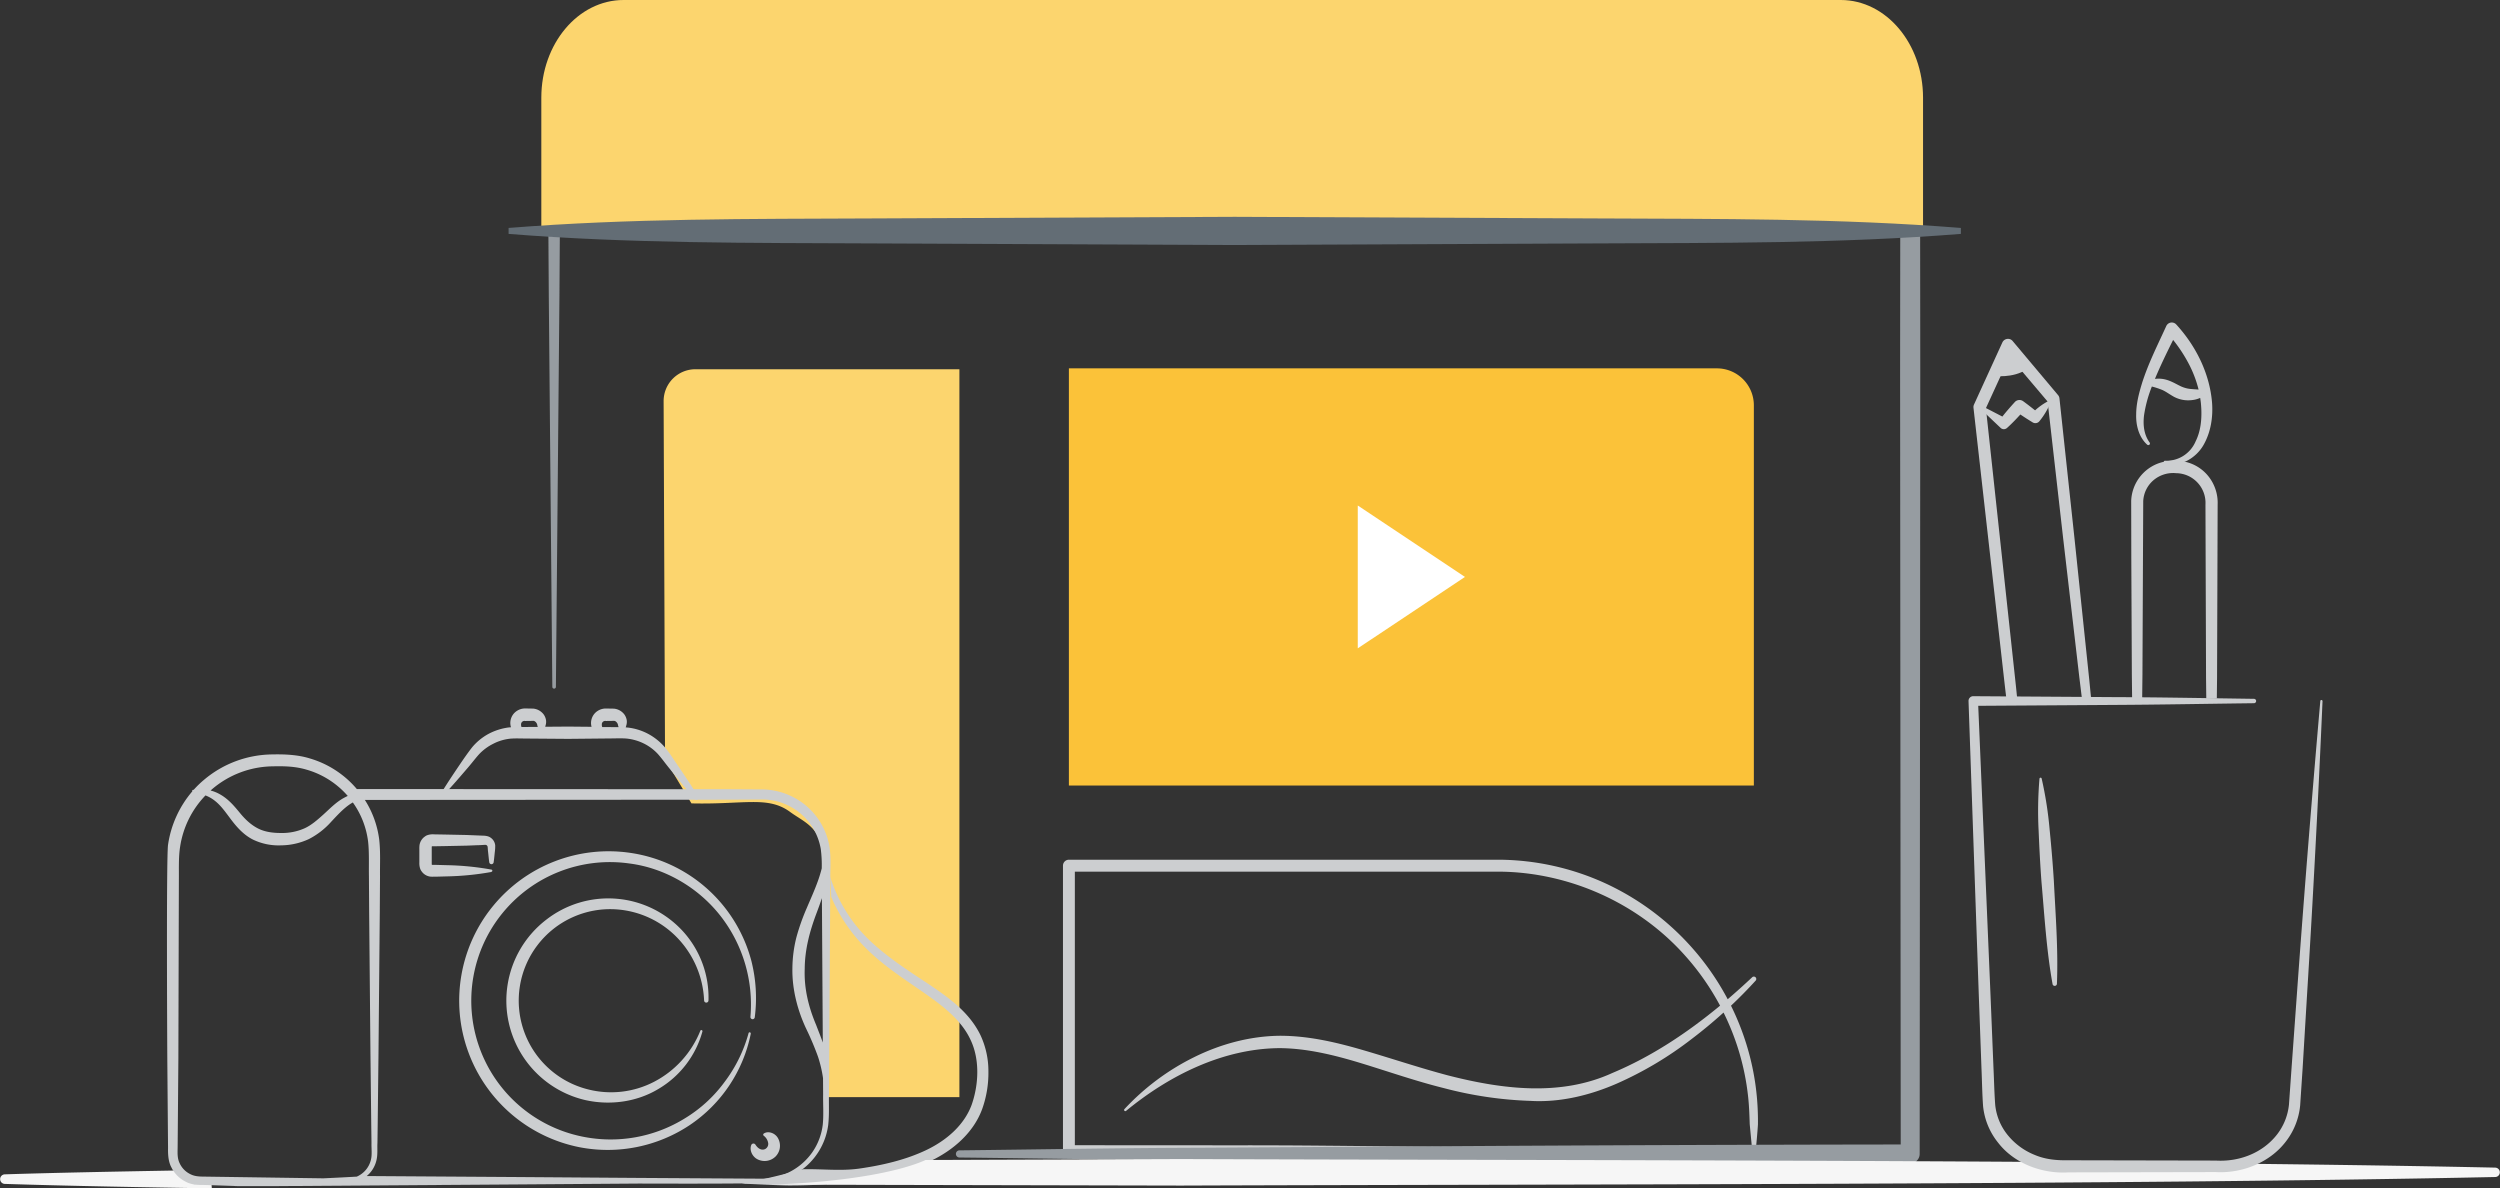 <svg id="Plan_-_Personal" data-name="Plan - Personal" xmlns="http://www.w3.org/2000/svg" viewBox="0 0 1459.16 693.62"><rect x="0" y="0" width="1459.16" height="693.62" fill="#333333" stroke="none"/><title>plan-personal</title><path d="M2826.85,817.6a149.84,149.84,0,0,0-6.24-31.25,151.72,151.72,0,0,0-8.87-22.11q7.43-7,14.34-14.58a1.39,1.39,0,0,0-2-2l-.05.05q-6.94,6.53-14.21,12.76a153.6,153.6,0,0,0-71.3-67.61,151.49,151.49,0,0,0-62.2-13.83l-251,0h0a3.48,3.48,0,0,0-3.48,3.48V849.2h0a3.48,3.48,0,0,0,3.48,3.48l100.6-.06c33.58.07,67-.41,100.42-.71l100-1,99.24-1.26h.53c.45-5.06,1-10.48,1.36-16.09A157.73,157.73,0,0,0,2826.85,817.6Zm-102.92,29.84-99.88-1c-33.23-.3-66.42-.78-99.47-.71l-95.81-.06V686l247.5,0c40.91.24,81.36,18.32,108.66,49a148.24,148.24,0,0,1,20.43,29.22c-19.22,15.91-40.13,29.78-62.86,39.29-30.25,13.85-64.29,9.55-96.14,1.36-16-4.25-31.8-9.54-48-14.31s-32.95-8.85-50.36-8.77c-17.37.26-34.39,4.94-49.67,12.52a140.16,140.16,0,0,0-40.6,30.28.7.7,0,0,0,1,1l0,0c25.51-21,56.82-36.28,89.32-36.58,16.18.07,32.27,4.05,48.14,8.9s31.79,10.43,48.23,14.5a225.78,225.78,0,0,0,50.4,7.39c17.28,1,34.7-3.3,50.26-10.09a209.42,209.42,0,0,0,43.65-26q9.68-7.34,18.66-15.47a146.07,146.07,0,0,1,8.06,19.73,144.56,144.56,0,0,1,6.36,30.11c.53,5.09.7,10.33.86,15.33l1.4,14.79,0,.49Z" transform="translate(-1801.42 -177.25)" style="fill:#CCCED0"/><path d="M623.87,215H1002.1a21.56,21.56,0,0,1,21.56,21.56V458.47a0,0,0,0,1,0,0H623.87a0,0,0,0,1,0,0V215A0,0,0,0,1,623.87,215Z" style="fill:#fbc239"/><polygon points="792.48 295.04 855.05 336.73 792.48 378.42 792.48 295.04" style="fill:#fff"/><path d="M1903.9,860.65l-1-.15-.24-.05c-29.85.55-68.69,1.26-98.54,2.23a2.79,2.79,0,0,0,0,5.57c37.31,1.22,83.63,2,120.94,2.62q-.18-2.34-.32-4.68C1917,867.42,1908.75,866.73,1903.9,860.65Z" transform="translate(-1801.42 -177.25)" style="fill:#F6F6F6"/><path d="M3035.13,825.85" transform="translate(-1801.42 -177.25)" style="fill:none"/><path d="M2207.33,392.76a18.58,18.58,0,0,0-18.58,18.58l.83,209.15L2205,646.16c31,.72,44.64-4.49,57.59,5,10.9,8,22.54,9.22,22.46,48.14,0,18,.72,51.09-.43,69-1.07,16.59-.36,32.65,0,49.3h76.77V392.76Z" transform="translate(-1801.42 -177.25)" style="fill:#fcd56e"/><path d="M2121.47,309.89l.26,40.31,2.06,227.94a1,1,0,0,0,2.09,0l2.06-227.94.26-40.31Z" transform="translate(-1801.42 -177.25)" style="fill:#969CA1"/><path d="M2910.55,289.49l-.11,105.39.36,450.36q-136,.18-271.91,1.05l-138.73.86c-46.24.14-92.48,1-138.72,1.52a2.09,2.09,0,0,0,0,4.18c46.24.5,92.48,1.39,138.72,1.52l138.73.86q138.72,1.08,277.45,1.06h0a5.53,5.53,0,0,0,5.52-5.53l.36-455.88-.11-104.47C2918.41,291.82,2914.59,288.91,2910.55,289.49Z" transform="translate(-1801.42 -177.25)" style="fill:#969CA1"/><path d="M2875.8,177.25H2165.37c-26.52,0-48,25.52-48,57V313.8h806.46V234.25C2923.82,202.77,2902.32,177.25,2875.8,177.25Z" transform="translate(-1801.42 -177.25)" style="fill:#fcd56e"/><path d="M2945.91,313.77c-70.64,5.63-141.28,5.22-211.91,5.55l-211.91.94-211.91-.94c-70.64-.33-141.28.09-211.91-5.55v-3.48c70.64-5.64,141.28-5.22,211.91-5.55l211.91-.94,211.91.94c70.64.33,141.28-.08,211.91,5.55Z" transform="translate(-1801.42 -177.25)" style="fill:#636D75"/><path d="M2209,642.18c-4.13-6.45-8.31-12.86-12.65-19.15-2.25-3.23-4-6.2-6.81-9.54a34.11,34.11,0,0,0-9.71-7.85,33.13,33.13,0,0,0-12-3.74l-1.21-.1c.14-.42.27-.85.38-1.27a6.82,6.82,0,0,0,.21-3,7.9,7.9,0,0,0-1.34-3.23,8.64,8.64,0,0,0-6.18-3.44l-4.59-.08a8.84,8.84,0,0,0-6.45,2.73,8.46,8.46,0,0,0-2.22,6.63,7.6,7.6,0,0,0,.27,1.32l-13.58-.13-13.5.1c.1-.31.19-.62.27-.93a6.85,6.85,0,0,0,.21-3,7.9,7.9,0,0,0-1.34-3.23,8.64,8.64,0,0,0-6.18-3.44l-4.59-.08a8.84,8.84,0,0,0-6.45,2.73,8.46,8.46,0,0,0-2.22,6.63,7.65,7.65,0,0,0,.35,1.6l-1.3.12a34.57,34.57,0,0,0-12,3.86,32.94,32.94,0,0,0-9.6,8c-2.55,3.33-4.58,6.24-6.77,9.48-4.29,6.34-8.55,12.69-12.48,19.3a.64.64,0,0,0,1,.77c5.33-5.54,10.34-11.33,15.31-17.14,2.49-2.8,4.92-6.09,7.24-8.65a29.35,29.35,0,0,1,8.28-6.11,28,28,0,0,1,9.77-2.94c3.22-.3,7.3-.06,11.06-.08l22.92.18,22.92-.23c3.73,0,7.89-.21,11.11.05a29.44,29.44,0,0,1,9.84,2.78,28.15,28.15,0,0,1,8.3,6.1c2.23,2.44,4.65,5.88,7,8.71,4.75,6,9.65,11.86,14.61,17.7a1.28,1.28,0,0,0,2.05-1.52Zm-103.19-40.6a3.47,3.47,0,0,1-.25-1.75,2,2,0,0,1,2.43-1.77l4.28-.06a1.86,1.86,0,0,1,1.51.41,2.65,2.65,0,0,1,.66.69,2.9,2.9,0,0,1,.58,1.44c.08.32.17.64.28,1l-5.09,0C2108.75,601.59,2107.31,601.58,2105.84,601.59Zm46.87-1.75a2,2,0,0,1,2.43-1.77l4.28-.06a1.86,1.86,0,0,1,1.51.41,2.65,2.65,0,0,1,.66.69,2.89,2.89,0,0,1,.58,1.44q.14.55.32,1.11c-2.16,0-4.23,0-6.42-.05l-3.12,0A3.48,3.48,0,0,1,2152.71,599.83Z" transform="translate(-1801.42 -177.25)" style="fill:#CCCED0"/><path d="M2239.64,780.49a84.17,84.17,0,0,1-35.8,53.54,86.39,86.39,0,0,1-64.08,12.83,87.2,87.2,0,0,1,29.72-171.8A85.83,85.83,0,0,1,2240,738.22a88.42,88.42,0,0,1,1.95,32.79,1.28,1.28,0,0,1-1.42,1.11,1.3,1.3,0,0,1-1.11-1.4,84,84,0,0,0-17.74-59.22c-13-16.42-32.36-27.66-53-30.28A80.91,80.91,0,0,0,2141,840.57a82.24,82.24,0,0,0,60.2-10.61,80.32,80.32,0,0,0,23.15-21.24,84,84,0,0,0,14-28.52.64.64,0,0,1,1.24.29Z" transform="translate(-1801.42 -177.25)" style="fill:#CCCED0"/><path d="M2211.41,779.28a56.25,56.25,0,0,1-25.76,33.59c-12.6,7.6-28.3,9.71-42.74,6.43a59.58,59.58,0,0,1-22.82-105.13,59,59,0,0,1,80.35,7.1,57.34,57.34,0,0,1,14.49,40,1.28,1.28,0,0,1-2.55,0,56.18,56.18,0,0,0-15.61-36.64,54.51,54.51,0,0,0-35.42-16.6,53.39,53.39,0,0,0-16.93,105,54.48,54.48,0,0,0,38.87-4.44,57.77,57.77,0,0,0,26.9-29.76.64.64,0,0,1,1.21.4Z" transform="translate(-1801.42 -177.25)" style="fill:#CCCED0"/><path d="M2247.2,838.87c2.68-1.82,7-.2,8.52,3.12a8.92,8.92,0,0,1-1.71,10.34,9.12,9.12,0,0,1-10.3,1.64c-3.28-1.56-5-5.54-3.79-8.44a1.37,1.37,0,0,1,2.4-.23l.15.23c2.32,3.5,5.22,3.09,6.43,1.69a3.35,3.35,0,0,0,.89-2.76,6.67,6.67,0,0,0-2.58-4.3l-.07-.06a.77.77,0,0,1,.07-1.22Z" transform="translate(-1801.42 -177.25)" style="fill:#CCCED0"/><path d="M2088.21,686.19a163.52,163.52,0,0,1-25.66,2.57l-6.41.17-1.6,0a11.83,11.83,0,0,1-2.17-.06,7.31,7.31,0,0,1-5-3.23c-1.22-1.6-1.24-4.41-1.19-5l0-3.21,0-3.21v-1.6a15.56,15.56,0,0,1,.1-2.11,7.44,7.44,0,0,1,3.24-5.08c1.51-1.23,4.48-1.3,5.06-1.2l6.41.11,12.83.27,6.41.26,3.21.13c.71,0,3.12.13,4.44,1.24a6.2,6.2,0,0,1,2.57,4.34,22.75,22.75,0,0,1-.18,3.56c-.24,2.14-.41,4.28-.73,6.41a1.29,1.29,0,0,1-2.55,0c-.31-2.14-.48-4.28-.73-6.41-.13-.91-.14-2.5-.28-2.85a1.42,1.42,0,0,0-.83-.87c-.08-.2-2.91.14-4.94.14l-6.41.26-12.83.27-6.41.11c-1.54,0-.82,0-1.09.1a.24.24,0,0,0-.06.2l0,10.3a.33.33,0,0,0,.18.21,5.73,5.73,0,0,0,1,.05l1.6,0,6.41.17a163.5,163.5,0,0,1,25.66,2.57.65.65,0,0,1,0,1.28Z" transform="translate(-1801.42 -177.25)" style="fill:#CCCED0"/><path d="M2285.63,671.91a40,40,0,0,0-22-29.79A40.59,40.59,0,0,0,2245,638l-18-.11-217.31-.1a55.63,55.63,0,0,0-8-7.77,56.86,56.86,0,0,0-19.47-10.11c-7-2.18-14.82-2.48-21.52-2.33a62.61,62.61,0,0,0-40.42,15,57.68,57.68,0,0,0-5.81,5.65l-.34,0a.65.65,0,0,0-.53.53.63.63,0,0,0,.06.37,61.67,61.67,0,0,0-14.16,31.18c-1.09,7.43-.43,125-.43,125l.34,41.52.09,10.38c-.05,3.16,0,7.74,1.91,11.3a18.42,18.42,0,0,0,8.35,8.44,15,15,0,0,0,5.15,1.63,4.85,4.85,0,0,0-.72.08l1.79.06a31.23,31.23,0,0,0,3.86.13l21,.72h18l143.65-1,71.83-.52s69.7.27,71.91-.44a38.83,38.83,0,0,0,38.57-33.62c.72-6.33.3-12.1.47-18.15l.45-71.83.22-35.91.11-18C2286,684.24,2286.53,678.44,2285.63,671.91Zm-4.45,36.3.22,35.91.26,41.64c-1.2-3.5-2.61-6.88-3.87-10.23-4.53-10.69-7.12-21.51-6.68-32.82.05-11.28,2.93-22.08,7.09-33,1-2.66,2-5.43,2.93-8.26ZM1925.05,638a55.49,55.49,0,0,1,35.72-13.47c7.1-.17,13.25.07,19.59,1.95a50,50,0,0,1,17.18,8.81,49.12,49.12,0,0,1,6.85,6.53c-.56.25-1.11.52-1.65.81-5,2.56-8.73,6.58-12.44,9.91s-7.25,6.48-11.43,8.3a32.34,32.34,0,0,1-13.48,2.6c-4.71,0-9.3-.61-13.22-2.57s-7.3-5-10.5-8.87-6.66-8.17-11.63-11a21.91,21.91,0,0,0-5.7-2.35ZM2009.68,864c-4.18.25-11.16.61-19.51,1l-69.07-1c-3.7,0-6.25-.16-8.93-1.61a13.17,13.17,0,0,1-5.87-6.15c-1.32-2.69-1.29-5.29-1.2-9l.09-10.38.34-41.52.23-83,.06-20.76c.09-7-.26-13.92.74-20.19a54.78,54.78,0,0,1,14.79-29.88,21.11,21.11,0,0,1,5.94,3.51c3.55,2.91,6.21,6.93,9.38,11.07s7.07,8.49,12.32,11.16a34.48,34.48,0,0,0,16.5,3.4,39.29,39.29,0,0,0,16.24-3.68,44.78,44.78,0,0,0,12.92-10c3.55-3.8,6.83-7.39,10.64-10.07a23.35,23.35,0,0,1,2.07-1.28,49.69,49.69,0,0,1,8.89,22.69c.73,6.27.38,13.48.5,20.33l.13,20.76.76,83,.47,41.52.14,10.38c-.08,3.46.43,7-.35,9.93A14.34,14.34,0,0,1,2009.68,864Zm271.95-30.28a35.67,35.67,0,0,1-6,15.92,36.22,36.22,0,0,1-29.4,15.56l-71.83-.44-71.83-.52-87.11-.58a16.71,16.71,0,0,0,5.52-8.56c1.06-3.83.54-7.31.74-10.73l.14-10.38.47-41.52.76-83,.13-20.76c-.09-7,.35-13.65-.43-21.14a56.07,56.07,0,0,0-8.41-23.42L2227,644l18-.11a34.72,34.72,0,0,1,35.47,28.85,72.67,72.67,0,0,1,.57,11.36c-.63,2.47-1.35,4.89-2.21,7.27-1.91,5.36-4.29,10.58-6.59,16a125.49,125.49,0,0,0-6,17,76.46,76.46,0,0,0-2.33,18.2c-.19,12.22,3.07,24.65,8.16,35.34a170.76,170.76,0,0,1,6.72,15.9,72.63,72.63,0,0,1,3,12.72l.06,9.39C2281.76,821.86,2282.22,828.11,2281.63,833.69Z" transform="translate(-1801.42 -177.25)" style="fill:#CCCED0"/><path d="M2373.59,781.23c-6.69-13.63-19.1-22.12-30.47-29.79-11.61-7.65-23.11-15.09-33.07-24.32a87.5,87.5,0,0,1-22.45-33.39c-.59-1.56-1.13-3.14-1.65-4.73.28,3.9.53,7.8.62,11.72a93.23,93.23,0,0,0,20.14,29.84c10,10.06,21.9,17.75,33.2,25.58s22.43,16.14,27.91,27.87c5.52,11.43,4.92,25.93.77,37.94-4.43,12.17-15,21.12-26.94,26.74s-25.44,8.73-38.89,10.65c-10.91,1.49-21.72.09-32.8.36-.21.27-28,7.34-35.88,8.39,5,.15,22.75,1.1,27.79,1.1a301.78,301.78,0,0,0,41.9-2.86c13.89-2.07,27.83-5.27,40.85-11.48,12.85-6.08,25.08-16.36,30.17-30.59a62.6,62.6,0,0,0,3.53-21.54A49.59,49.59,0,0,0,2373.59,781.23Z" transform="translate(-1801.42 -177.25)" style="fill:#CCCED0"/><path d="M3257.9,858.75c-217.73-4.65-549.45-4.18-767.18-5l-149.08.55c-13.67,6.26-44.31,12.89-90.61,14.38l239.69.55c217.73-.82,549.45-.35,767.18-5a2.74,2.74,0,0,0,0-5.47Z" transform="translate(-1801.42 -177.25)" style="fill:#F6F6F6"/><path d="M2972.37,584.28c2.13.07,4.26.19,6.38.35l-.72-7.06-17.51-162.07,13.81-30.13,22.21,26.24,9.06,79.78,9.42,80.93,1.94,15.86c1.76,0,3.52,0,5.28,0L3020.85,574l-8.58-82.09-8.82-82.16a3.54,3.54,0,0,0-.81-1.89l-26.46-31.51a3.7,3.7,0,0,0-1.27-1,3.62,3.62,0,0,0-4.79,1.79l-16.55,36.23a3.62,3.62,0,0,0-.3,1.89l18.39,163Z" transform="translate(-1801.42 -177.25)" style="fill:#CCCED0"/><path d="M2998.32,411.42a.69.69,0,0,0-.92-.31,37.82,37.82,0,0,0-8.18,5.65c-2.31-1.84-4.63-3.65-7-5.37a3.68,3.68,0,0,0-4.85.54c-2.48,2.76-4.95,5.53-7.24,8.45l-9.5-4.92a1.29,1.29,0,0,0-1.48,2.09l10,9.49a2.72,2.72,0,0,0,3.68,0l.56-.5c2.56-2.32,4.92-4.82,7.24-7.36,2.26,1.51,4.55,3,6.86,4.4l.37.23a3,3,0,0,0,3.88-.7,42.13,42.13,0,0,0,6.59-11.17A.69.69,0,0,0,2998.32,411.42Z" transform="translate(-1801.42 -177.25)" style="fill:#CCCED0"/><path d="M2964.89,396.56s11.24,1.87,19.91-4l-11.72-13.9Z" transform="translate(-1801.42 -177.25)" style="fill:#CCCED0"/><path d="M2981.43,637.23" transform="translate(-1801.42 -177.25)" style="fill:none"/><path d="M3045.7,571.1l.17,14.91,5.85-.07.17-14.85.3-67.56.15-33.65a17.15,17.15,0,0,1,5.9-12.26,17.73,17.73,0,0,1,13.29-4.19,17.34,17.34,0,0,1,17.14,18.35l.11,33.78.23,67.56.14,12,6.15-.12.14-11.87.23-67.56.11-33.78a24.79,24.79,0,0,0-6.56-17.91,24,24,0,0,0-17.7-7.68,27.78,27.78,0,0,0-9.44,1.19,24.29,24.29,0,0,0-16.76,22.25l.07,33.91Z" transform="translate(-1801.42 -177.25)" style="fill:#CCCED0"/><path d="M3061.78,433.73" transform="translate(-1801.42 -177.25)" style="fill:none"/><path d="M3092.51,412.2c-1.42-17.15-9.5-33.11-20.83-45.5l-.07-.08a3.51,3.51,0,0,0-1.13-.82,3.54,3.54,0,0,0-4.69,1.76c-4.93,10.84-10.45,21.65-14.16,33.37-1.78,5.86-3.39,11.93-3.4,18.31-.19,6.24,1.58,13.24,6.45,17.56a.95.95,0,0,0,1.4-1.27c-3.39-4.67-3.94-10.43-3.24-16a75.58,75.58,0,0,1,4.52-16.62l0-.06a44.46,44.46,0,0,1,5.56,1.79c2.34.88,4.32,2.51,7.39,4.22a17.7,17.7,0,0,0,10.48,1.91,15.39,15.39,0,0,0,4.8-1.28c.17,1.09.32,2.18.43,3.27.71,7.56.23,15.46-3.11,22.13a18.53,18.53,0,0,1-17.81,11.28.64.64,0,0,0-.18,1.27,18.89,18.89,0,0,0,12.73-1.12,23.87,23.87,0,0,0,9.69-9C3091.82,429.67,3093.16,420.71,3092.51,412.2Zm-11.88-7.87a17.42,17.42,0,0,1-7-1.94c-2.28-1.09-5.33-3-8.86-3.76a16.5,16.5,0,0,0-5.59-.23c3.17-7.65,6.85-15.17,10.61-22.75a85.86,85.86,0,0,1,9.71,15.06,67.36,67.36,0,0,1,5.15,13.91C3083.22,404.51,3081.89,404.46,3080.63,404.33Z" transform="translate(-1801.42 -177.25)" style="fill:#CCCED0"/><path d="M3157,586.4q-3.73,85.86-9.05,171.62l-2.58,42.88-1.43,21.52a40.65,40.65,0,0,1-8.58,21.4c-9.55,12.35-25.87,18.39-40.65,17.53l-43,.09-43,.09c-14.71.93-31.36-4.77-41-17.25a40.43,40.43,0,0,1-8.84-21.46c-.54-7.58-.6-14.43-.92-21.68l-1.57-42.93-6-171.74a2.76,2.76,0,0,1,2.63-2.88h.14l81.91.54c27.3.09,54.61.62,81.91,1a1.28,1.28,0,0,1,0,2.56c-27.3.33-54.61.86-81.91,1l-81.91.54,2.77-2.88,7.29,171.69,1.75,42.93c.34,7.05.48,14.54,1,21.23a33.24,33.24,0,0,0,7.37,17.65,38.89,38.89,0,0,0,15.67,11.48c6.2,2.62,12.51,3.24,19.68,3.13l43,.09,43,.09c13.74.8,27.13-4.41,35.46-14.84a34,34,0,0,0,7.27-17.89l1.51-21.34,3.1-42.85q6.17-85.7,13.68-171.31a.64.64,0,0,1,1.28.08Z" transform="translate(-1801.42 -177.25)" style="fill:#CCCED0"/><path d="M2993.07,631.68a222.09,222.09,0,0,1,4.65,29.77c1,10,1.83,19.93,2.46,29.92,1,20,2.59,39.94,1.8,60.06a1.29,1.29,0,0,1-2.56.18c-3.55-19.82-4.71-39.8-6.47-59.74-.75-10-1.25-20-1.67-30a221.84,221.84,0,0,1,.51-30.13.65.65,0,0,1,1.28-.09Z" transform="translate(-1801.42 -177.25)" style="fill:#CCCED0"/><path d="M3114.29,561.88" transform="translate(-1801.42 -177.25)" style="fill:#fff"/></svg>